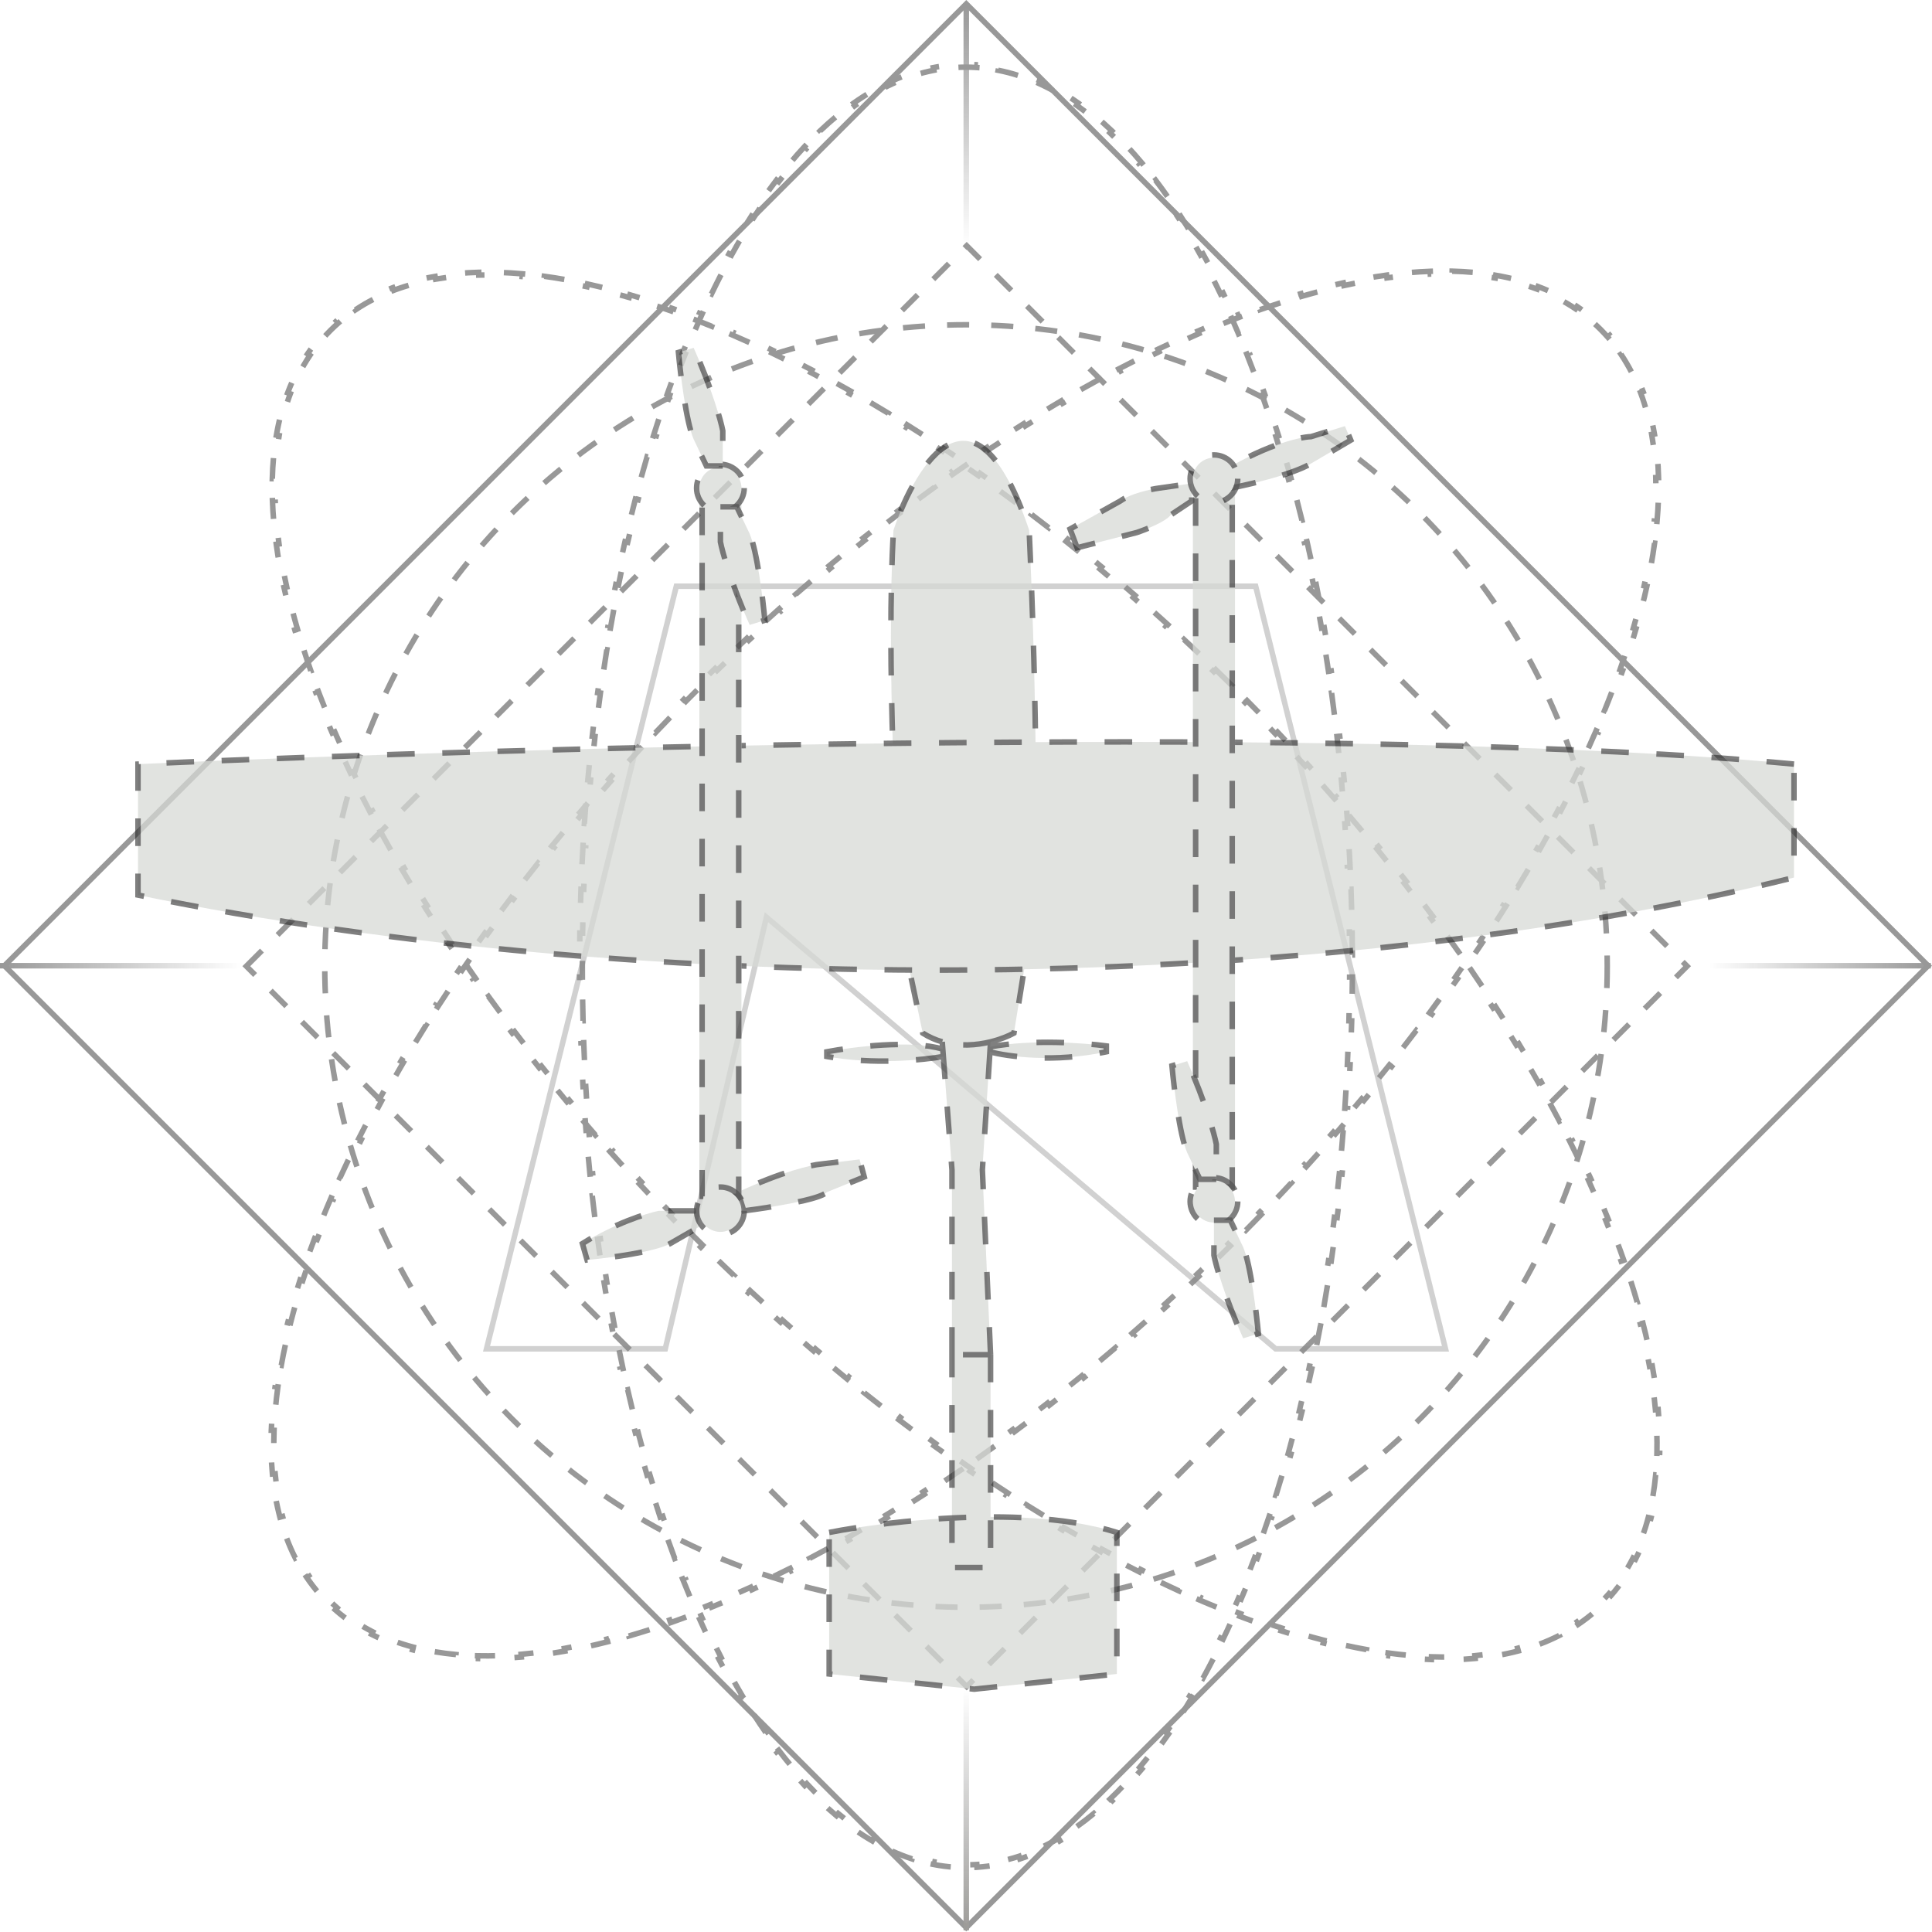 <svg viewBox="0 0 350 350" fill="none" xmlns="http://www.w3.org/2000/svg">
<g opacity="0.45">
<rect x="0.805" y="174.951" width="246.419" height="246.419" transform="rotate(-45 0.805 174.951)" stroke="#1B1B1B"/>
<rect x="44.623" y="175.032" width="184.564" height="184.564" transform="rotate(-45 44.623 175.032)" stroke="#1B1B1B" stroke-dasharray="4 4"/>
<path d="M175.049 44.439V0.831" stroke="url(#paint0_linear_2108_9)"/>
<path d="M175.049 349.691V306.084" stroke="url(#paint1_linear_2108_9)"/>
<path d="M349.788 174.951H306.181" stroke="url(#paint2_linear_2108_9)"/>
<path d="M43.608 174.951H0" stroke="url(#paint3_linear_2108_9)"/>
<circle cx="175" cy="175" r="116.167" stroke="#1B1B1B" stroke-dasharray="4 4"/>
<path d="M244.954 169.031C244.974 170.352 244.988 171.676 244.995 173.005L244.495 173.007C244.498 173.671 244.5 174.335 244.5 175C244.5 175.665 244.498 176.33 244.495 176.993L244.995 176.996C244.988 178.324 244.974 179.649 244.954 180.969L244.454 180.962C244.434 182.287 244.407 183.608 244.373 184.926L244.872 184.938C244.838 186.268 244.797 187.593 244.75 188.913L244.25 188.895C244.202 190.219 244.147 191.539 244.086 192.854L244.585 192.877C244.523 194.206 244.455 195.531 244.379 196.85L243.88 196.822C243.804 198.144 243.721 199.462 243.632 200.774L244.131 200.808C244.041 202.137 243.943 203.46 243.839 204.778L243.341 204.739C243.237 206.059 243.126 207.374 243.008 208.683L243.506 208.728C243.386 210.055 243.26 211.376 243.127 212.692L242.629 212.641C242.496 213.959 242.356 215.271 242.209 216.576L242.706 216.632C242.556 217.957 242.4 219.275 242.237 220.587L241.741 220.525C241.577 221.841 241.407 223.149 241.23 224.45L241.725 224.518C241.545 225.839 241.358 227.153 241.165 228.459L240.67 228.386C240.475 229.698 240.274 231.003 240.065 232.299L240.559 232.379C240.347 233.695 240.128 235.003 239.903 236.303L239.41 236.217C239.183 237.526 238.948 238.826 238.707 240.118L239.199 240.21C238.954 241.519 238.702 242.819 238.443 244.11L237.953 244.012C237.692 245.317 237.423 246.612 237.147 247.898L237.636 248.003C237.357 249.303 237.071 250.594 236.778 251.874L236.29 251.762C235.993 253.063 235.687 254.353 235.375 255.632L235.861 255.75C235.546 257.039 235.224 258.317 234.895 259.584L234.411 259.458C234.074 260.753 233.73 262.036 233.379 263.307L233.86 263.44C233.506 264.722 233.144 265.993 232.774 267.25L232.294 267.109C231.918 268.389 231.535 269.656 231.143 270.909L231.621 271.058C231.222 272.334 230.817 273.596 230.403 274.843L229.929 274.686C229.511 275.945 229.086 277.191 228.653 278.421L229.124 278.587C228.678 279.853 228.225 281.104 227.763 282.339L227.295 282.164C226.828 283.411 226.354 284.641 225.872 285.854L226.336 286.039C225.843 287.28 225.341 288.505 224.831 289.71L224.371 289.515C223.849 290.749 223.319 291.963 222.781 293.157L223.237 293.363C222.688 294.582 222.13 295.78 221.564 296.957L221.114 296.74C220.536 297.942 219.949 299.122 219.355 300.279L219.799 300.508C219.184 301.706 218.559 302.879 217.926 304.028L217.488 303.786C216.842 304.957 216.188 306.102 215.525 307.22L215.955 307.475C215.272 308.627 214.58 309.75 213.879 310.845L213.458 310.575C212.735 311.704 212.003 312.801 211.262 313.867L211.672 314.152C210.901 315.26 210.121 316.335 209.331 317.374L208.933 317.072C208.121 318.139 207.3 319.17 206.469 320.162L206.853 320.483C205.988 321.516 205.112 322.509 204.226 323.46L203.86 323.119C202.948 324.098 202.025 325.032 201.093 325.92L201.438 326.282C200.461 327.213 199.474 328.093 198.476 328.922L198.156 328.537C197.127 329.391 196.088 330.19 195.039 330.932L195.328 331.34C194.226 332.119 193.113 332.836 191.989 333.49L191.738 333.058C190.587 333.727 189.426 334.328 188.255 334.861L188.462 335.316C187.24 335.871 186.006 336.353 184.762 336.758L184.608 336.282C183.357 336.69 182.096 337.018 180.826 337.267L180.922 337.757C179.62 338.012 178.309 338.183 176.988 338.269L176.956 337.77C176.306 337.812 175.654 337.833 175 337.833C174.346 337.833 173.694 337.812 173.044 337.77L173.012 338.269C171.691 338.183 170.379 338.012 169.078 337.757L169.174 337.267C167.904 337.018 166.643 336.69 165.392 336.282L165.237 336.758C163.993 336.353 162.76 335.871 161.538 335.316L161.745 334.861C160.574 334.328 159.413 333.727 158.262 333.058L158.011 333.49C156.887 332.836 155.774 332.119 154.672 331.34L154.961 330.932C153.912 330.19 152.872 329.391 151.844 328.537L151.524 328.922C150.526 328.093 149.538 327.213 148.562 326.282L148.907 325.92C147.974 325.032 147.052 324.098 146.14 323.119L145.774 323.46C144.888 322.509 144.012 321.516 143.147 320.483L143.531 320.162C142.7 319.17 141.879 318.139 141.067 317.072L140.669 317.374C139.879 316.335 139.098 315.26 138.328 314.152L138.738 313.867C137.997 312.801 137.265 311.704 136.542 310.575L136.121 310.845C135.42 309.75 134.728 308.627 134.045 307.475L134.475 307.22C133.812 306.102 133.157 304.957 132.512 303.786L132.074 304.028C131.441 302.879 130.816 301.706 130.201 300.508L130.645 300.279C130.05 299.122 129.464 297.942 128.886 296.74L128.435 296.957C127.87 295.78 127.312 294.581 126.763 293.363L127.219 293.157C126.681 291.963 126.151 290.749 125.629 289.515L125.169 289.71C124.659 288.504 124.157 287.28 123.663 286.039L124.128 285.854C123.646 284.641 123.172 283.411 122.705 282.164L122.237 282.339C121.775 281.104 121.321 279.853 120.876 278.587L121.347 278.421C120.914 277.191 120.489 275.945 120.071 274.686L119.597 274.843C119.183 273.596 118.777 272.334 118.379 271.058L118.857 270.909C118.465 269.656 118.082 268.389 117.705 267.109L117.226 267.25C116.856 265.993 116.494 264.722 116.139 263.44L116.621 263.307C116.27 262.036 115.926 260.753 115.589 259.458L115.105 259.584C114.776 258.317 114.454 257.039 114.139 255.75L114.625 255.632C114.313 254.353 114.007 253.063 113.71 251.762L113.222 251.874C112.929 250.594 112.643 249.303 112.364 248.003L112.853 247.898C112.577 246.612 112.308 245.317 112.047 244.012L111.557 244.11C111.298 242.819 111.046 241.519 110.801 240.21L111.293 240.118C111.052 238.826 110.817 237.526 110.59 236.217L110.097 236.303C109.872 235.003 109.653 233.695 109.441 232.379L109.935 232.299C109.726 231.003 109.525 229.698 109.33 228.386L108.835 228.459C108.642 227.153 108.455 225.839 108.275 224.518L108.77 224.45C108.593 223.149 108.422 221.841 108.259 220.525L107.763 220.587C107.6 219.275 107.444 217.957 107.294 216.632L107.791 216.576C107.644 215.271 107.504 213.959 107.37 212.641L106.873 212.692C106.74 211.376 106.614 210.055 106.494 208.728L106.992 208.683C106.874 207.374 106.763 206.059 106.659 204.739L106.161 204.778C106.057 203.46 105.959 202.137 105.869 200.808L106.368 200.774C106.278 199.462 106.196 198.144 106.12 196.822L105.621 196.851C105.545 195.531 105.476 194.206 105.414 192.877L105.914 192.854C105.853 191.539 105.798 190.219 105.75 188.895L105.25 188.913C105.203 187.593 105.162 186.268 105.127 184.938L105.627 184.926C105.593 183.608 105.566 182.287 105.546 180.962L105.046 180.969C105.026 179.649 105.012 178.324 105.005 176.996L105.505 176.993C105.502 176.33 105.5 175.665 105.5 175C105.5 174.335 105.502 173.671 105.505 173.007L105.005 173.005C105.012 171.676 105.026 170.352 105.046 169.031L105.546 169.039C105.566 167.713 105.593 166.392 105.627 165.075L105.127 165.062C105.162 163.733 105.203 162.408 105.25 161.087L105.75 161.105C105.798 159.781 105.853 158.462 105.914 157.147L105.414 157.124C105.476 155.794 105.545 154.47 105.621 153.15L106.12 153.179C106.196 151.856 106.278 150.539 106.368 149.227L105.869 149.193C105.959 147.864 106.057 146.54 106.161 145.223L106.659 145.262C106.763 143.942 106.874 142.627 106.992 141.318L106.494 141.273C106.614 139.946 106.74 138.624 106.873 137.309L107.37 137.359C107.504 136.041 107.644 134.73 107.791 133.424L107.294 133.368C107.444 132.043 107.6 130.725 107.763 129.414L108.259 129.475C108.422 128.16 108.593 126.852 108.77 125.55L108.275 125.483C108.455 124.162 108.642 122.848 108.835 121.541L109.33 121.615C109.525 120.302 109.726 118.998 109.935 117.701L109.441 117.622C109.653 116.306 109.872 114.998 110.097 113.698L110.59 113.783C110.817 112.475 111.052 111.174 111.293 109.883L110.801 109.791C111.046 108.482 111.298 107.181 111.557 105.89L112.047 105.988C112.308 104.684 112.577 103.388 112.853 102.102L112.364 101.997C112.643 100.697 112.929 99.407 113.222 98.126L113.71 98.238C114.007 96.938 114.313 95.648 114.625 94.369L114.139 94.25C114.454 92.961 114.776 91.683 115.105 90.417L115.589 90.543C115.926 89.248 116.27 87.965 116.621 86.694L116.139 86.561C116.494 85.278 116.856 84.008 117.226 82.75L117.705 82.891C118.082 81.611 118.465 80.344 118.857 79.091L118.379 78.942C118.777 77.667 119.183 76.405 119.597 75.158L120.071 75.315C120.489 74.055 120.914 72.81 121.347 71.58L120.876 71.414C121.321 70.147 121.775 68.896 122.237 67.662L122.705 67.837C123.172 66.59 123.646 65.36 124.128 64.147L123.663 63.962C124.157 62.72 124.659 61.496 125.169 60.29L125.629 60.485C126.151 59.252 126.681 58.037 127.219 56.843L126.763 56.638C127.312 55.419 127.87 54.221 128.435 53.044L128.886 53.261C129.464 52.058 130.05 50.878 130.645 49.721L130.201 49.493C130.816 48.295 131.441 47.121 132.074 45.973L132.512 46.214C133.157 45.043 133.812 43.898 134.475 42.78L134.045 42.525C134.728 41.374 135.42 40.25 136.121 39.155L136.542 39.425C137.265 38.297 137.997 37.2 138.738 36.134L138.328 35.848C139.098 34.74 139.879 33.666 140.669 32.626L141.067 32.929C141.879 31.861 142.7 30.831 143.531 29.839L143.147 29.518C144.012 28.484 144.888 27.492 145.774 26.541L146.14 26.882C147.052 25.902 147.974 24.968 148.907 24.08L148.562 23.718C149.539 22.788 150.526 21.908 151.524 21.079L151.844 21.463C152.873 20.609 153.912 19.811 154.961 19.069L154.672 18.661C155.774 17.882 156.887 17.165 158.011 16.511L158.262 16.943C159.413 16.274 160.574 15.672 161.745 15.14L161.538 14.685C162.76 14.129 163.994 13.648 165.238 13.243L165.392 13.718C166.643 13.311 167.904 12.982 169.174 12.734L169.078 12.243C170.38 11.989 171.691 11.818 173.012 11.732L173.044 12.231C173.694 12.188 174.346 12.167 175 12.167C175.654 12.167 176.306 12.188 176.956 12.231L176.988 11.732C178.309 11.818 179.621 11.989 180.922 12.243L180.826 12.734C182.096 12.982 183.357 13.311 184.608 13.718L184.762 13.243C186.006 13.648 187.24 14.129 188.462 14.685L188.255 15.14C189.426 15.672 190.587 16.274 191.738 16.943L191.989 16.511C193.113 17.165 194.226 17.882 195.328 18.661L195.039 19.069C196.088 19.811 197.127 20.609 198.156 21.463L198.476 21.079C199.474 21.908 200.461 22.788 201.438 23.718L201.093 24.08C202.026 24.968 202.948 25.902 203.86 26.882L204.226 26.541C205.112 27.492 205.988 28.484 206.853 29.518L206.469 29.839C207.3 30.831 208.121 31.861 208.933 32.929L209.331 32.626C210.121 33.666 210.902 34.74 211.672 35.848L211.262 36.134C212.003 37.2 212.735 38.297 213.458 39.425L213.879 39.156C214.58 40.25 215.272 41.374 215.955 42.525L215.525 42.78C216.188 43.898 216.843 45.043 217.488 46.214L217.926 45.973C218.559 47.121 219.184 48.295 219.799 49.493L219.355 49.721C219.949 50.878 220.536 52.058 221.114 53.261L221.565 53.044C222.13 54.221 222.688 55.419 223.237 56.638L222.781 56.843C223.319 58.037 223.849 59.252 224.371 60.485L224.831 60.29C225.341 61.496 225.843 62.72 226.336 63.962L225.872 64.147C226.354 65.36 226.828 66.59 227.295 67.837L227.763 67.662C228.225 68.896 228.678 70.147 229.124 71.414L228.653 71.58C229.086 72.81 229.511 74.055 229.928 75.315L230.403 75.158C230.817 76.405 231.222 77.667 231.621 78.942L231.143 79.091C231.535 80.344 231.918 81.611 232.294 82.891L232.774 82.75C233.144 84.008 233.506 85.278 233.86 86.561L233.379 86.694C233.73 87.965 234.074 89.248 234.411 90.543L234.895 90.417C235.224 91.683 235.546 92.961 235.861 94.25L235.375 94.369C235.687 95.648 235.993 96.938 236.29 98.238L236.778 98.126C237.071 99.407 237.357 100.697 237.636 101.997L237.147 102.102C237.423 103.388 237.692 104.683 237.953 105.988L238.443 105.89C238.702 107.181 238.954 108.482 239.199 109.791L238.707 109.883C238.948 111.174 239.183 112.475 239.41 113.783L239.903 113.698C240.128 114.998 240.347 116.306 240.559 117.622L240.065 117.701C240.274 118.998 240.475 120.302 240.67 121.615L241.165 121.541C241.358 122.848 241.545 124.162 241.725 125.483L241.23 125.55C241.407 126.852 241.577 128.16 241.741 129.475L242.237 129.414C242.4 130.725 242.556 132.043 242.706 133.368L242.209 133.424C242.356 134.73 242.496 136.041 242.629 137.359L243.127 137.309C243.26 138.624 243.386 139.946 243.506 141.273L243.008 141.318C243.126 142.627 243.237 143.942 243.341 145.262L243.839 145.223C243.943 146.54 244.041 147.864 244.131 149.193L243.632 149.227C243.721 150.539 243.804 151.856 243.88 153.179L244.379 153.15C244.455 154.47 244.523 155.794 244.585 157.124L244.086 157.147C244.147 158.462 244.202 159.781 244.25 161.105L244.75 161.087C244.797 162.408 244.838 163.733 244.872 165.062L244.373 165.075C244.407 166.392 244.434 167.713 244.454 169.039L244.954 169.031Z" stroke="#1B1B1B" stroke-dasharray="4 4"/>
<path d="M220.244 121.315C221.192 122.234 222.139 123.161 223.083 124.096L222.731 124.451C223.202 124.918 223.673 125.386 224.144 125.857C224.614 126.327 225.083 126.798 225.549 127.269L225.905 126.918C226.839 127.862 227.766 128.808 228.686 129.756L228.327 130.104C229.25 131.056 230.165 132.01 231.072 132.965L231.435 132.621C232.35 133.585 233.258 134.551 234.158 135.518L233.792 135.859C234.695 136.829 235.589 137.8 236.475 138.774L236.845 138.437C237.741 139.421 238.629 140.406 239.509 141.393L239.136 141.725C240.017 142.714 240.89 143.704 241.755 144.695L242.132 144.366C243.007 145.37 243.874 146.374 244.733 147.38L244.352 147.704C245.212 148.712 246.064 149.72 246.906 150.729L247.29 150.408C248.144 151.431 248.989 152.455 249.825 153.479L249.437 153.795C250.275 154.822 251.103 155.849 251.922 156.876L252.313 156.564C253.145 157.606 253.966 158.649 254.778 159.691L254.384 159.999C255.198 161.044 256.003 162.09 256.798 163.135L257.196 162.833C258.003 163.894 258.8 164.956 259.587 166.016L259.185 166.314C259.975 167.38 260.755 168.445 261.524 169.509L261.93 169.216C262.711 170.297 263.481 171.376 264.24 172.455L263.832 172.743C264.596 173.829 265.35 174.914 266.093 175.998L266.505 175.715C267.258 176.814 267.999 177.912 268.729 179.007L268.313 179.285C269.051 180.392 269.777 181.498 270.491 182.603L270.911 182.331C271.633 183.448 272.343 184.562 273.041 185.675L272.618 185.941C273.327 187.071 274.023 188.199 274.706 189.324L275.134 189.064C275.823 190.198 276.498 191.33 277.161 192.458L276.73 192.711C277.408 193.865 278.072 195.016 278.722 196.163L279.157 195.916C279.813 197.074 280.455 198.228 281.083 199.378L280.644 199.618C281.283 200.789 281.908 201.956 282.517 203.119L282.96 202.887C283.58 204.07 284.186 205.25 284.775 206.424L284.328 206.648C284.924 207.835 285.504 209.016 286.067 210.192L286.518 209.976C287.099 211.186 287.662 212.392 288.209 213.591L287.754 213.799C288.306 215.01 288.84 216.215 289.357 217.414L289.816 217.216C290.345 218.443 290.856 219.664 291.348 220.877L290.885 221.065C291.388 222.306 291.872 223.539 292.336 224.764L292.804 224.587C293.277 225.837 293.73 227.078 294.162 228.311L293.69 228.476C294.132 229.735 294.551 230.984 294.949 232.223L295.425 232.07C295.837 233.352 296.225 234.624 296.589 235.884L296.109 236.022C296.481 237.307 296.827 238.579 297.149 239.839L297.633 239.715C297.965 241.012 298.27 242.296 298.548 243.566L298.06 243.673C298.346 244.982 298.605 246.275 298.834 247.553L299.326 247.464C299.565 248.793 299.773 250.105 299.949 251.399L299.454 251.466C299.635 252.795 299.783 254.104 299.897 255.393L300.395 255.349C300.514 256.691 300.596 258.012 300.643 259.311L300.143 259.329C300.19 260.666 300.199 261.979 300.167 263.266L300.667 263.279C300.634 264.627 300.558 265.948 300.439 267.24L299.941 267.194C299.817 268.525 299.647 269.825 299.43 271.091L299.923 271.175C299.694 272.505 299.414 273.799 299.082 275.056L298.599 274.929C298.258 276.215 297.863 277.462 297.411 278.666L297.879 278.842C297.408 280.099 296.876 281.311 296.283 282.477L295.837 282.25C295.241 283.423 294.582 284.547 293.859 285.621L294.274 285.9C293.533 287 292.727 288.048 291.854 289.043L291.478 288.713C291.049 289.202 290.603 289.678 290.14 290.141C289.678 290.604 289.202 291.05 288.712 291.479L289.042 291.855C288.048 292.728 286.999 293.534 285.899 294.274L285.62 293.86C284.546 294.582 283.422 295.241 282.25 295.838L282.477 296.283C281.31 296.877 280.098 297.409 278.841 297.88L278.665 297.412C277.461 297.863 276.215 298.259 274.928 298.599L275.056 299.083C273.799 299.415 272.504 299.695 271.175 299.923L271.09 299.431C269.824 299.648 268.524 299.818 267.193 299.941L267.239 300.439C265.947 300.559 264.626 300.635 263.278 300.668L263.266 300.168C261.979 300.199 260.666 300.191 259.328 300.143L259.31 300.643C258.012 300.597 256.691 300.514 255.348 300.395L255.392 299.897C254.103 299.783 252.794 299.635 251.466 299.454L251.398 299.95C250.104 299.773 248.792 299.566 247.464 299.327L247.552 298.835C246.275 298.605 244.981 298.347 243.672 298.06L243.565 298.549C242.295 298.27 241.012 297.965 239.714 297.634L239.838 297.15C238.579 296.828 237.306 296.481 236.022 296.11L235.883 296.59C234.623 296.225 233.351 295.837 232.069 295.426L232.222 294.95C230.983 294.552 229.734 294.132 228.475 293.691L228.31 294.163C227.078 293.731 225.836 293.278 224.586 292.804L224.763 292.337C223.538 291.873 222.305 291.389 221.064 290.885L220.876 291.349C219.663 290.857 218.443 290.346 217.215 289.817L217.413 289.358C216.215 288.841 215.009 288.306 213.798 287.754L213.591 288.209C212.391 287.663 211.186 287.099 209.975 286.519L210.191 286.068C209.015 285.504 207.834 284.925 206.648 284.329L206.423 284.776C205.249 284.186 204.07 283.581 202.886 282.961L203.118 282.518C201.956 281.908 200.788 281.284 199.617 280.645L199.378 281.083C198.227 280.456 197.073 279.814 195.916 279.157L196.162 278.722C195.015 278.072 193.864 277.408 192.711 276.731L192.457 277.162C191.329 276.499 190.198 275.823 189.064 275.134L189.323 274.707C188.198 274.024 187.07 273.327 185.94 272.618L185.674 273.042C184.562 272.344 183.447 271.634 182.33 270.912L182.602 270.492C181.498 269.778 180.392 269.052 179.284 268.314L179.007 268.73C177.911 268 176.813 267.259 175.715 266.506L175.997 266.093C174.913 265.351 173.828 264.597 172.742 263.832L172.454 264.241C171.376 263.481 170.296 262.711 169.216 261.93L169.509 261.525C168.444 260.756 167.379 259.976 166.314 259.186L166.016 259.587C164.955 258.8 163.894 258.004 162.832 257.197L163.135 256.799C162.089 256.004 161.044 255.199 159.998 254.385L159.691 254.779C158.648 253.967 157.605 253.145 156.563 252.314L156.875 251.923C155.848 251.104 154.821 250.276 153.795 249.438L153.479 249.825C152.454 248.989 151.431 248.144 150.408 247.29L150.728 246.906C149.719 246.064 148.711 245.213 147.704 244.353L147.379 244.733C146.374 243.875 145.369 243.008 144.366 242.132L144.694 241.756C143.703 240.891 142.713 240.018 141.725 239.136L141.392 239.509C140.405 238.63 139.42 237.742 138.436 236.846L138.773 236.476C137.8 235.59 136.828 234.695 135.858 233.793L135.517 234.159C134.55 233.259 133.584 232.351 132.62 231.435L132.964 231.073C132.009 230.165 131.055 229.25 130.104 228.327L129.756 228.686C128.807 227.767 127.861 226.84 126.917 225.905L127.269 225.55C126.797 225.083 126.326 224.615 125.856 224.144C125.386 223.674 124.917 223.203 124.45 222.732L124.095 223.083C123.16 222.139 122.233 221.193 121.314 220.245L121.673 219.897C120.75 218.945 119.835 217.991 118.928 217.036L118.565 217.38C117.649 216.416 116.741 215.45 115.842 214.483L116.208 214.142C115.305 213.172 114.411 212.201 113.524 211.227L113.155 211.564C112.259 210.58 111.371 209.595 110.491 208.608L110.864 208.276C109.983 207.287 109.11 206.297 108.245 205.306L107.868 205.635C106.992 204.631 106.125 203.627 105.267 202.621L105.647 202.297C104.787 201.289 103.936 200.281 103.094 199.272L102.71 199.593C101.856 198.57 101.011 197.546 100.175 196.522L100.562 196.206C99.725 195.179 98.896 194.152 98.077 193.125L97.686 193.437C96.855 192.395 96.033 191.352 95.221 190.31L95.616 190.002C94.801 188.957 93.997 187.911 93.202 186.866L92.804 187.168C91.997 186.107 91.2 185.045 90.413 183.985L90.815 183.687C90.025 182.621 89.245 181.556 88.475 180.492L88.07 180.785C87.289 179.704 86.519 178.625 85.759 177.546L86.168 177.258C85.403 176.172 84.65 175.087 83.907 174.003L83.495 174.286C82.742 173.187 82 172.089 81.27 170.993L81.686 170.716C80.949 169.609 80.223 168.503 79.509 167.398L79.089 167.67C78.367 166.553 77.656 165.439 76.958 164.326L77.382 164.06C76.673 162.93 75.977 161.802 75.293 160.677L74.866 160.937C74.177 159.803 73.501 158.671 72.838 157.543L73.27 157.29C72.592 156.136 71.928 154.985 71.278 153.838L70.843 154.085C70.187 152.927 69.545 151.773 68.917 150.622L69.356 150.383C68.717 149.212 68.092 148.045 67.483 146.882L67.04 147.114C66.419 145.93 65.814 144.751 65.225 143.577L65.671 143.353C65.076 142.166 64.496 140.985 63.932 139.809L63.482 140.025C62.901 138.814 62.337 137.609 61.791 136.41L62.246 136.202C61.694 134.991 61.16 133.786 60.643 132.587L60.184 132.785C59.654 131.558 59.144 130.337 58.652 129.124L59.115 128.936C58.612 127.695 58.128 126.462 57.664 125.237L57.196 125.414C56.723 124.164 56.27 122.923 55.838 121.69L56.309 121.525C55.868 120.266 55.448 119.017 55.051 117.778L54.575 117.931C54.163 116.649 53.775 115.377 53.41 114.117L53.891 113.979C53.519 112.694 53.172 111.422 52.851 110.162L52.366 110.286C52.035 108.989 51.73 107.705 51.452 106.435L51.94 106.328C51.653 105.019 51.395 103.726 51.166 102.448L50.673 102.537C50.435 101.208 50.227 99.896 50.051 98.602L50.546 98.535C50.365 97.206 50.217 95.897 50.103 94.608L49.605 94.652C49.486 93.31 49.403 91.989 49.357 90.69L49.857 90.672C49.809 89.335 49.801 88.022 49.833 86.735L49.333 86.722C49.365 85.374 49.441 84.053 49.561 82.761L50.059 82.807C50.182 81.476 50.352 80.176 50.57 78.91L50.077 78.826C50.305 77.496 50.585 76.202 50.918 74.945L51.401 75.072C51.741 73.786 52.137 72.539 52.589 71.335L52.12 71.159C52.592 69.902 53.124 68.69 53.717 67.524L54.163 67.751C54.759 66.578 55.418 65.454 56.141 64.38L55.726 64.101C56.466 63.001 57.273 61.953 58.146 60.958L58.521 61.288C58.951 60.799 59.397 60.322 59.859 59.86C60.322 59.397 60.798 58.952 61.287 58.522L60.958 58.146C61.952 57.273 63.001 56.467 64.101 55.727L64.38 56.141C65.453 55.419 66.578 54.76 67.75 54.163L67.523 53.718C68.689 53.124 69.902 52.592 71.159 52.121L71.334 52.589C72.539 52.138 73.785 51.742 75.072 51.402L74.944 50.918C76.201 50.586 77.495 50.306 78.825 50.078L78.91 50.571C80.176 50.353 81.475 50.183 82.807 50.06L82.761 49.562C84.053 49.442 85.374 49.366 86.722 49.333L86.734 49.833C88.021 49.802 89.334 49.81 90.672 49.858L90.689 49.358C91.988 49.404 93.309 49.487 94.652 49.606L94.608 50.104C95.896 50.218 97.206 50.366 98.534 50.547L98.602 50.051C99.895 50.228 101.207 50.435 102.536 50.674L102.448 51.166C103.725 51.396 105.019 51.654 106.328 51.941L106.435 51.452C107.704 51.731 108.988 52.036 110.285 52.367L110.162 52.851C111.421 53.173 112.694 53.52 113.978 53.891L114.117 53.411C115.377 53.776 116.648 54.164 117.931 54.575L117.778 55.051C119.017 55.449 120.266 55.869 121.524 56.31L121.69 55.838C122.922 56.27 124.164 56.723 125.414 57.197L125.236 57.664C126.461 58.128 127.695 58.612 128.936 59.116L129.124 58.652C130.337 59.144 131.557 59.655 132.784 60.184L132.586 60.643C133.785 61.16 134.99 61.695 136.202 62.247L136.409 61.792C137.609 62.338 138.814 62.902 140.025 63.482L139.809 63.933C140.985 64.497 142.166 65.076 143.352 65.672L143.576 65.225C144.751 65.815 145.93 66.42 147.114 67.04L146.881 67.483C148.044 68.093 149.211 68.717 150.382 69.356L150.622 68.918C151.772 69.545 152.927 70.187 154.084 70.844L153.838 71.278C154.985 71.929 156.135 72.593 157.289 73.27L157.542 72.839C158.671 73.502 159.802 74.178 160.936 74.867L160.677 75.294C161.802 75.977 162.93 76.674 164.06 77.383L164.325 76.959C165.438 77.657 166.553 78.367 167.669 79.089L167.398 79.509C168.502 80.223 169.608 80.949 170.716 81.687L170.993 81.271C172.089 82.001 173.186 82.742 174.285 83.495L174.002 83.908C175.086 84.65 176.172 85.404 177.258 86.169L177.546 85.76C178.624 86.519 179.704 87.29 180.784 88.071L180.491 88.476C181.556 89.245 182.621 90.025 183.686 90.816L183.984 90.414C185.045 91.201 186.106 91.997 187.168 92.804L186.865 93.203C187.91 93.997 188.956 94.802 190.002 95.616L190.309 95.222C191.352 96.034 192.394 96.856 193.437 97.687L193.125 98.078C194.152 98.897 195.179 99.725 196.205 100.563L196.521 100.176C197.545 101.012 198.569 101.857 199.592 102.711L199.272 103.095C200.28 103.937 201.289 104.788 202.296 105.648L202.621 105.268C203.626 106.126 204.631 106.993 205.634 107.869L205.306 108.245C206.296 109.11 207.286 109.983 208.275 110.865L208.608 110.492C209.594 111.371 210.58 112.259 211.564 113.155L211.227 113.525C212.2 114.411 213.172 115.306 214.142 116.208L214.482 115.842C215.45 116.742 216.416 117.65 217.38 118.566L217.035 118.928C217.991 119.836 218.944 120.751 219.896 121.674L220.244 121.315Z" stroke="#1B1B1B" stroke-dasharray="4 4"/>
<path d="M228.477 220.036C227.558 220.985 226.631 221.931 225.696 222.875L225.341 222.523C224.874 222.995 224.406 223.466 223.935 223.936C223.465 224.407 222.994 224.875 222.522 225.342L222.874 225.697C221.93 226.632 220.984 227.559 220.035 228.478L219.687 228.119C218.736 229.042 217.782 229.957 216.827 230.865L217.171 231.227C216.207 232.143 215.241 233.051 214.274 233.951L213.933 233.585C212.963 234.487 211.991 235.381 211.018 236.268L211.355 236.637C210.371 237.534 209.386 238.422 208.399 239.301L208.066 238.928C207.078 239.809 206.088 240.683 205.097 241.547L205.426 241.924C204.422 242.8 203.417 243.667 202.412 244.525L202.087 244.145C201.08 245.005 200.072 245.856 199.063 246.698L199.383 247.082C198.36 247.936 197.337 248.781 196.312 249.617L195.996 249.23C194.97 250.067 193.943 250.896 192.916 251.715L193.228 252.106C192.186 252.937 191.143 253.759 190.1 254.571L189.793 254.176C188.748 254.991 187.702 255.795 186.656 256.59L186.959 256.988C185.898 257.795 184.836 258.592 183.775 259.379L183.478 258.977C182.412 259.768 181.347 260.547 180.283 261.317L180.575 261.722C179.495 262.503 178.416 263.273 177.337 264.033L177.049 263.624C175.963 264.389 174.878 265.142 173.794 265.885L174.076 266.298C172.978 267.05 171.88 267.792 170.784 268.522L170.507 268.106C169.399 268.843 168.293 269.569 167.189 270.284L167.461 270.703C166.344 271.426 165.229 272.136 164.117 272.834L163.851 272.41C162.721 273.119 161.593 273.815 160.468 274.499L160.728 274.926C159.594 275.615 158.462 276.291 157.334 276.954L157.081 276.523C155.927 277.2 154.776 277.864 153.629 278.514L153.876 278.949C152.718 279.605 151.564 280.247 150.413 280.875L150.174 280.436C149.003 281.076 147.836 281.7 146.673 282.31L146.905 282.752C145.721 283.373 144.542 283.978 143.368 284.568L143.143 284.121C141.957 284.716 140.776 285.296 139.6 285.86L139.816 286.311C138.605 286.891 137.4 287.455 136.201 288.001L135.993 287.546C134.782 288.098 133.576 288.633 132.378 289.149L132.576 289.609C131.348 290.138 130.128 290.648 128.915 291.14L128.727 290.677C127.486 291.181 126.253 291.664 125.028 292.128L125.205 292.596C123.955 293.069 122.714 293.522 121.481 293.955L121.316 293.483C120.057 293.924 118.808 294.344 117.569 294.741L117.722 295.218C116.44 295.629 115.168 296.017 113.908 296.382L113.769 295.901C112.485 296.273 111.213 296.62 109.953 296.941L110.077 297.426C108.78 297.757 107.496 298.062 106.226 298.34L106.119 297.852C104.81 298.139 103.516 298.397 102.239 298.627L102.327 299.119C100.999 299.357 99.687 299.565 98.393 299.741L98.326 299.246C96.997 299.427 95.688 299.575 94.399 299.689L94.443 300.187C93.1 300.306 91.779 300.389 90.481 300.435L90.463 299.935C89.125 299.983 87.812 299.991 86.525 299.96L86.513 300.459C85.165 300.427 83.844 300.351 82.552 300.231L82.598 299.733C81.267 299.61 79.967 299.44 78.701 299.222L78.616 299.715C77.287 299.487 75.993 299.207 74.735 298.874L74.863 298.391C73.576 298.051 72.33 297.655 71.126 297.204L70.95 297.672C69.693 297.2 68.481 296.668 67.315 296.075L67.541 295.63C66.369 295.033 65.245 294.374 64.171 293.651L63.892 294.066C62.792 293.326 61.743 292.52 60.749 291.647L61.079 291.271C60.589 290.841 60.113 290.395 59.651 289.933C59.188 289.47 58.742 288.994 58.313 288.505L57.937 288.835C57.064 287.84 56.258 286.791 55.517 285.691L55.932 285.412C55.21 284.339 54.55 283.215 53.954 282.042L53.508 282.269C52.915 281.103 52.383 279.89 51.912 278.633L52.38 278.458C51.928 277.254 51.533 276.007 51.193 274.72L50.709 274.848C50.377 273.591 50.097 272.297 49.868 270.967L50.361 270.882C50.144 269.616 49.974 268.317 49.85 266.985L49.353 267.031C49.233 265.74 49.157 264.419 49.124 263.07L49.624 263.058C49.593 261.771 49.601 260.458 49.648 259.12L49.149 259.103C49.195 257.804 49.278 256.483 49.396 255.14L49.895 255.185C50.009 253.896 50.157 252.587 50.338 251.258L49.842 251.19C50.019 249.897 50.226 248.585 50.465 247.256L50.957 247.345C51.187 246.067 51.445 244.774 51.732 243.465L51.243 243.358C51.522 242.088 51.826 240.804 52.158 239.507L52.642 239.631C52.964 238.371 53.311 237.099 53.682 235.814L53.202 235.675C53.566 234.415 53.955 233.144 54.366 231.862L54.842 232.014C55.24 230.776 55.66 229.527 56.101 228.268L55.629 228.102C56.061 226.87 56.514 225.629 56.988 224.379L57.455 224.556C57.919 223.331 58.403 222.097 58.907 220.856L58.443 220.668C58.935 219.455 59.446 218.235 59.975 217.008L60.434 217.206C60.951 216.007 61.486 214.802 62.038 213.59L61.583 213.383C62.129 212.184 62.693 210.978 63.273 209.767L63.724 209.983C64.288 208.808 64.867 207.626 65.463 206.44L65.016 206.216C65.606 205.041 66.211 203.862 66.831 202.679L67.274 202.911C67.884 201.748 68.508 200.581 69.147 199.41L68.708 199.17C69.336 198.02 69.978 196.866 70.634 195.708L71.069 195.954C71.719 194.807 72.383 193.657 73.061 192.503L72.63 192.25C73.293 191.121 73.969 189.99 74.657 188.856L75.085 189.116C75.768 187.99 76.465 186.863 77.173 185.733L76.75 185.467C77.448 184.354 78.158 183.239 78.88 182.123L79.3 182.394C80.014 181.29 80.74 180.184 81.478 179.076L81.062 178.799C81.792 177.703 82.533 176.606 83.286 175.507L83.699 175.79C84.441 174.706 85.195 173.621 85.96 172.534L85.551 172.247C86.31 171.168 87.081 170.088 87.862 169.008L88.267 169.301C89.036 168.237 89.816 167.171 90.606 166.106L90.205 165.808C90.991 164.747 91.788 163.686 92.595 162.625L92.993 162.927C93.788 161.882 94.593 160.836 95.407 159.79L95.013 159.483C95.825 158.44 96.647 157.398 97.478 156.355L97.869 156.667C98.688 155.64 99.516 154.613 100.354 153.587L99.966 153.271C100.802 152.247 101.647 151.223 102.502 150.2L102.885 150.521C103.728 149.512 104.579 148.503 105.439 147.496L105.058 147.172C105.917 146.166 106.784 145.161 107.66 144.158L108.036 144.487C108.901 143.496 109.774 142.506 110.656 141.517L110.282 141.184C111.162 140.198 112.05 139.212 112.946 138.229L113.316 138.565C114.202 137.592 115.097 136.62 115.999 135.65L115.633 135.31C116.533 134.342 117.441 133.376 118.357 132.412L118.719 132.757C119.627 131.801 120.542 130.848 121.464 129.896L121.105 129.548C122.025 128.6 122.952 127.654 123.886 126.709L124.242 127.061C124.708 126.59 125.177 126.119 125.647 125.648C126.118 125.178 126.589 124.709 127.06 124.243L126.709 123.887C127.653 122.953 128.599 122.026 129.547 121.106L129.895 121.465C130.847 120.543 131.8 119.627 132.756 118.72L132.411 118.358C133.376 117.442 134.341 116.534 135.309 115.634L135.649 116C136.62 115.098 137.591 114.203 138.564 113.317L138.228 112.947C139.212 112.051 140.197 111.163 141.183 110.283L141.516 110.657C142.505 109.775 143.495 108.902 144.486 108.037L144.157 107.66C145.161 106.785 146.165 105.918 147.171 105.059L147.495 105.44C148.503 104.58 149.511 103.729 150.52 102.886L150.199 102.502C151.222 101.648 152.246 100.803 153.27 99.967L153.586 100.355C154.613 99.517 155.639 98.689 156.666 97.87L156.355 97.479C157.397 96.647 158.44 95.826 159.482 95.014L159.789 95.408C160.835 94.594 161.881 93.789 162.926 92.994L162.624 92.596C163.685 91.789 164.746 90.992 165.807 90.206L166.105 90.607C167.171 89.817 168.236 89.037 169.3 88.268L169.007 87.862C170.087 87.082 171.167 86.311 172.246 85.552L172.533 85.961C173.62 85.196 174.705 84.442 175.789 83.7L175.506 83.287C176.605 82.534 177.702 81.793 178.798 81.063L179.076 81.479C180.183 80.741 181.289 80.015 182.393 79.301L182.122 78.881C183.238 78.159 184.353 77.449 185.466 76.751L185.732 77.174C186.862 76.465 187.99 75.769 189.115 75.086L188.855 74.658C189.989 73.969 191.12 73.294 192.249 72.631L192.502 73.062C193.656 72.384 194.806 71.72 195.954 71.07L195.707 70.635C196.865 69.979 198.019 69.337 199.169 68.709L199.409 69.148C200.58 68.509 201.747 67.885 202.91 67.275L202.678 66.832C203.861 66.212 205.04 65.606 206.215 65.017L206.439 65.464C207.625 64.868 208.807 64.288 209.982 63.725L209.766 63.274C210.977 62.694 212.183 62.13 213.382 61.583L213.589 62.038C214.801 61.486 216.006 60.952 217.205 60.435L217.007 59.976C218.234 59.447 219.454 58.936 220.667 58.444L220.855 58.907C222.097 58.404 223.33 57.92 224.555 57.456L224.378 56.989C225.628 56.515 226.869 56.062 228.101 55.63L228.267 56.102C229.526 55.66 230.775 55.241 232.014 54.843L231.861 54.367C233.143 53.955 234.414 53.567 235.674 53.203L235.813 53.683C237.098 53.312 238.37 52.965 239.63 52.643L239.506 52.159C240.803 51.827 242.087 51.522 243.357 51.244L243.464 51.733C244.773 51.446 246.066 51.187 247.344 50.958L247.255 50.466C248.584 50.227 249.896 50.02 251.19 49.843L251.257 50.339C252.586 50.157 253.895 50.01 255.184 49.895L255.14 49.397C256.482 49.278 257.803 49.196 259.102 49.15L259.12 49.649C260.457 49.602 261.77 49.594 263.057 49.625L263.069 49.125C264.418 49.158 265.739 49.234 267.031 49.354L266.984 49.851C268.316 49.975 269.615 50.145 270.882 50.362L270.966 49.87C272.296 50.098 273.59 50.378 274.847 50.71L274.719 51.194C276.006 51.534 277.253 51.929 278.457 52.381L278.632 51.913C279.889 52.384 281.102 52.916 282.268 53.509L282.041 53.955C283.214 54.551 284.338 55.211 285.411 55.933L285.691 55.518C286.791 56.259 287.839 57.065 288.834 57.938L288.504 58.314C288.993 58.743 289.469 59.189 289.932 59.652C290.394 60.114 290.84 60.59 291.27 61.08L291.646 60.75C292.519 61.745 293.325 62.793 294.065 63.893L293.65 64.172C294.373 65.246 295.032 66.37 295.629 67.542L296.074 67.316C296.667 68.482 297.199 69.694 297.671 70.951L297.203 71.127C297.654 72.331 298.05 73.577 298.39 74.864L298.873 74.737C299.206 75.993 299.486 77.288 299.714 78.618L299.221 78.702C299.439 79.968 299.609 81.268 299.732 82.599L300.23 82.553C300.35 83.845 300.426 85.166 300.459 86.514L299.959 86.526C299.99 87.814 299.982 89.126 299.934 90.464L300.434 90.482C300.388 91.78 300.305 93.102 300.186 94.444L299.688 94.4C299.574 95.689 299.426 96.998 299.245 98.326L299.74 98.394C299.564 99.688 299.356 101 299.118 102.328L298.626 102.24C298.396 103.517 298.138 104.811 297.851 106.12L298.339 106.227C298.061 107.497 297.756 108.781 297.425 110.078L296.94 109.954C296.619 111.214 296.272 112.486 295.9 113.77L296.381 113.909C296.016 115.169 295.628 116.441 295.217 117.723L294.74 117.57C294.343 118.809 293.923 120.058 293.482 121.317L293.954 121.482C293.521 122.715 293.068 123.956 292.595 125.206L292.127 125.029C291.663 126.254 291.18 127.487 290.676 128.728L291.139 128.916C290.647 130.129 290.137 131.35 289.608 132.577L289.148 132.379C288.632 133.577 288.097 134.783 287.545 135.994L288 136.202C287.454 137.401 286.89 138.606 286.31 139.817L285.859 139.601C285.295 140.777 284.715 141.958 284.12 143.144L284.567 143.369C283.977 144.543 283.372 145.722 282.751 146.906L282.309 146.674C281.699 147.837 281.075 149.004 280.435 150.175L280.874 150.414C280.246 151.565 279.604 152.719 278.948 153.877L278.513 153.63C277.863 154.777 277.199 155.928 276.522 157.082L276.953 157.335C276.29 158.463 275.614 159.595 274.925 160.729L274.498 160.469C273.814 161.594 273.118 162.722 272.409 163.852L272.833 164.118C272.135 165.23 271.425 166.345 270.702 167.462L270.283 167.19C269.568 168.294 268.842 169.4 268.105 170.508L268.521 170.785C267.791 171.881 267.049 172.979 266.297 174.077L265.884 173.795C265.141 174.879 264.388 175.964 263.623 177.05L264.032 177.338C263.272 178.417 262.502 179.496 261.721 180.576L261.316 180.284C260.546 181.348 259.767 182.413 258.976 183.479L259.378 183.776C258.591 184.837 257.794 185.899 256.987 186.96L256.589 186.657C255.794 187.703 254.99 188.749 254.175 189.794L254.57 190.101C253.758 191.144 252.936 192.187 252.105 193.229L251.714 192.917C250.895 193.944 250.066 194.971 249.229 195.997L249.616 196.314C248.78 197.338 247.935 198.361 247.081 199.384L246.697 199.064C245.855 200.073 245.004 201.081 244.144 202.088L244.524 202.413C243.666 203.419 242.799 204.423 241.923 205.427L241.546 205.098C240.682 206.089 239.808 207.079 238.927 208.067L239.3 208.4C238.421 209.387 237.533 210.372 236.636 211.356L236.267 211.019C235.38 211.992 234.486 212.964 233.583 213.934L233.95 214.275C233.05 215.242 232.142 216.208 231.226 217.172L230.863 216.828C229.956 217.783 229.041 218.737 228.118 219.688L228.477 220.036Z" stroke="#1B1B1B" stroke-dasharray="4 4"/>
<path d="M261.86 244.349H231.086L139.473 166.69L138.849 166.161L138.662 166.957L120.524 244.349H88.14L122.526 106.2H227.474L261.86 244.349Z" stroke="black" stroke-opacity="0.4"/>
</g>
<g opacity="0.75">
<path d="M161.864 96.051C165.96 83.834 176.61 66.729 186.441 96.051C187.359 115.472 188.644 157.449 186.441 169.992L183.686 187.153C182.7 187.693 181.215 188.306 179.449 188.739L179.392 189.641C186.973 188.241 196.572 188.953 200.424 189.483V190.543C190.932 192.577 182.409 191.39 179.334 190.543L177.966 211.941L179.449 245.415V274.812C187.562 274.793 195.757 275.521 202.331 277.619V303.254L176.483 306.009L150.212 303.254V277.619C155.233 276.628 163.476 275.451 172.458 275V245.415V211.941L170.896 191.39C167.391 192.026 158.263 192.915 149.788 191.39V190.543C154.4 189.659 165.059 188.326 170.795 190.064L170.695 188.739C169.495 188.397 168.304 187.883 167.161 187.153L163.559 169.992C162.429 155.02 160.508 119.271 161.864 96.051Z" fill="#D7D9D6"/>
<path d="M149.788 215.966C148.602 217.322 139.266 218.791 134.746 219.356L133.686 215.966C141.653 212.238 147.034 211.023 148.729 210.882L155.72 210.034L156.568 213.212L149.788 215.966Z" fill="#D7D9D6"/>
<path d="M119.28 219.356H126.059L126.907 222.11L121.398 225.288C118.686 226.814 110.24 227.901 106.356 228.254L105.508 225.288C111.102 221.729 117.02 219.851 119.28 219.356Z" fill="#D7D9D6"/>
<path d="M179.449 188.739C181.215 188.306 182.7 187.693 183.686 187.153L186.441 169.992C188.644 157.449 187.359 115.472 186.441 96.051C176.61 66.729 165.96 83.834 161.864 96.051C160.508 119.271 162.429 155.02 163.559 169.992L167.161 187.153C168.304 187.883 169.495 188.397 170.695 188.739M179.449 188.739C176.902 189.363 173.768 189.615 170.695 188.739M179.449 188.739L179.392 189.641M179.449 245.415L177.966 211.941L179.334 190.543M179.449 245.415H172.458M179.449 245.415V283.975H172.458V245.415M172.458 245.415V211.941L170.896 191.39M170.695 188.739L170.795 190.064M179.334 190.543C182.409 191.39 190.932 192.577 200.424 190.543V189.483C196.572 188.953 186.973 188.241 179.392 189.641M179.334 190.543L179.392 189.641M170.896 191.39C167.391 192.026 158.263 192.915 149.788 191.39V190.543C154.4 189.659 165.059 188.326 170.795 190.064M170.896 191.39L170.795 190.064M150.212 277.619C160.946 275.5 186.398 272.534 202.331 277.619V303.254L176.483 306.009L150.212 303.254V277.619ZM134.746 219.356C139.266 218.791 148.602 217.322 149.788 215.966L156.568 213.212L155.72 210.034L148.729 210.882C147.034 211.023 141.653 212.238 133.686 215.966L134.746 219.356ZM126.059 219.356H119.28C117.02 219.851 111.102 221.729 105.508 225.288L106.356 228.254C110.24 227.901 118.686 226.814 121.398 225.288L126.907 222.11L126.059 219.356Z" stroke="#1B1B1B" stroke-opacity="0.75" stroke-dasharray="5 5"/>
<path d="M325 138.424C248.39 131.135 93.079 135.387 25 138.424V162.152C117.373 181.135 239.195 180.373 325 158.974V138.424Z" fill="#D7D9D6" stroke="#1B1B1B" stroke-opacity="0.75" stroke-dasharray="5 5"/>
<rect x="216.102" y="87.576" width="7.627" height="127.966" fill="#D7D9D6"/>
<rect x="216.602" y="88.076" width="6.627" height="126.966" stroke="#1B1B1B" stroke-opacity="0.75" stroke-dasharray="5 5"/>
<rect x="126.695" y="89.271" width="7.627" height="127.966" fill="#D7D9D6"/>
<rect x="127.195" y="89.771" width="6.627" height="126.966" stroke="#1B1B1B" stroke-opacity="0.75" stroke-dasharray="5 5"/>
<path d="M195.127 99.229L193.856 95.839L202.966 90.754C204.831 89.398 208.404 88.635 209.958 88.424L215.89 87.576V90.754L212.076 93.296C211.229 94.483 207.627 95.909 205.932 96.475L195.127 99.229Z" fill="#D7D9D6"/>
<path d="M220.763 88.847L219.915 86.305C228.729 80.712 235.311 79.172 237.5 79.102L243.644 77.195L244.703 79.737L237.5 83.975C233.771 86.178 224.788 88.141 220.763 88.847Z" fill="#D7D9D6"/>
<path d="M195.127 99.229L193.856 95.839L202.966 90.754C204.831 89.398 208.404 88.635 209.958 88.424L215.89 87.576V90.754L212.076 93.296C211.229 94.483 207.627 95.909 205.932 96.475L195.127 99.229Z" stroke="#1B1B1B" stroke-opacity="0.75" stroke-dasharray="5 5"/>
<path d="M220.763 88.847L219.915 86.305C228.729 80.712 235.311 79.172 237.5 79.102L243.644 77.195L244.703 79.737L237.5 83.975C233.771 86.178 224.788 88.141 220.763 88.847Z" stroke="#1B1B1B" stroke-opacity="0.75" stroke-dasharray="5 5"/>
<circle cx="219.915" cy="86.729" r="3.814" fill="#D7D9D6"/>
<circle cx="219.915" cy="86.729" r="4.314" stroke="#1B1B1B" stroke-opacity="0.75" stroke-dasharray="5 5"/>
<circle cx="219.915" cy="217.661" r="3.814" fill="#D7D9D6"/>
<circle cx="219.915" cy="217.661" r="4.314" stroke="#1B1B1B" stroke-opacity="0.75" stroke-dasharray="5 5"/>
<circle cx="130.508" cy="219.356" r="3.814" fill="#D7D9D6"/>
<circle cx="130.508" cy="219.356" r="4.314" stroke="#1B1B1B" stroke-opacity="0.75" stroke-dasharray="5 5"/>
<path d="M219.915 221.051H222.881L225.212 225.924C226.568 229.144 227.613 237.717 227.966 241.602L225.212 242.449C221.822 234.822 220.268 229.243 219.915 227.407V221.051Z" fill="#D7D9D6" stroke="#1B1B1B" stroke-opacity="0.75" stroke-dasharray="5 5"/>
<path d="M220.339 213.646L217.373 213.642L215.049 208.766C213.697 205.544 212.663 196.969 212.315 193.085L215.07 192.241C218.45 199.872 219.996 205.453 220.347 207.29L220.339 213.646Z" fill="#D7D9D6" stroke="#1B1B1B" stroke-opacity="0.75" stroke-dasharray="5 5"/>
<circle cx="130.508" cy="88.424" r="3.814" fill="#D7D9D6"/>
<circle cx="130.508" cy="88.424" r="4.314" stroke="#1B1B1B" stroke-opacity="0.75" stroke-dasharray="5 5"/>
<path d="M130.508 91.814H133.475L135.805 96.686C137.161 99.907 138.206 108.48 138.559 112.364L135.805 113.212C132.415 105.585 130.862 100.006 130.508 98.169V91.814Z" fill="#D7D9D6" stroke="#1B1B1B" stroke-opacity="0.75" stroke-dasharray="5 5"/>
<path d="M130.932 84.409L127.966 84.405L125.642 79.529C124.29 76.307 123.256 67.732 122.908 63.847L125.663 63.004C129.043 70.635 130.59 76.216 130.94 78.053L130.932 84.409Z" fill="#D7D9D6" stroke="#1B1B1B" stroke-opacity="0.75" stroke-dasharray="5 5"/>
</g>
<defs>
<linearGradient id="paint0_linear_2108_9" x1="175.549" y1="0.831" x2="175.549" y2="44.439" gradientUnits="userSpaceOnUse">
<stop stop-color="#1B1B1B"/>
<stop offset="1" stop-color="#1B1B1B" stop-opacity="0"/>
</linearGradient>
<linearGradient id="paint1_linear_2108_9" x1="175.549" y1="306.084" x2="175.549" y2="349.691" gradientUnits="userSpaceOnUse">
<stop stop-color="#1B1B1B" stop-opacity="0"/>
<stop offset="1" stop-color="#27241D"/>
</linearGradient>
<linearGradient id="paint2_linear_2108_9" x1="306.181" y1="174.451" x2="349.788" y2="174.451" gradientUnits="userSpaceOnUse">
<stop offset="0.079" stop-color="#1B1B1B" stop-opacity="0"/>
<stop offset="1" stop-color="#1B1B1B"/>
</linearGradient>
<linearGradient id="paint3_linear_2108_9" x1="0" y1="174.451" x2="43.608" y2="174.451" gradientUnits="userSpaceOnUse">
<stop stop-color="#1B1B1B"/>
<stop offset="1" stop-color="#1B1B1B" stop-opacity="0"/>
</linearGradient>
</defs>
</svg>
